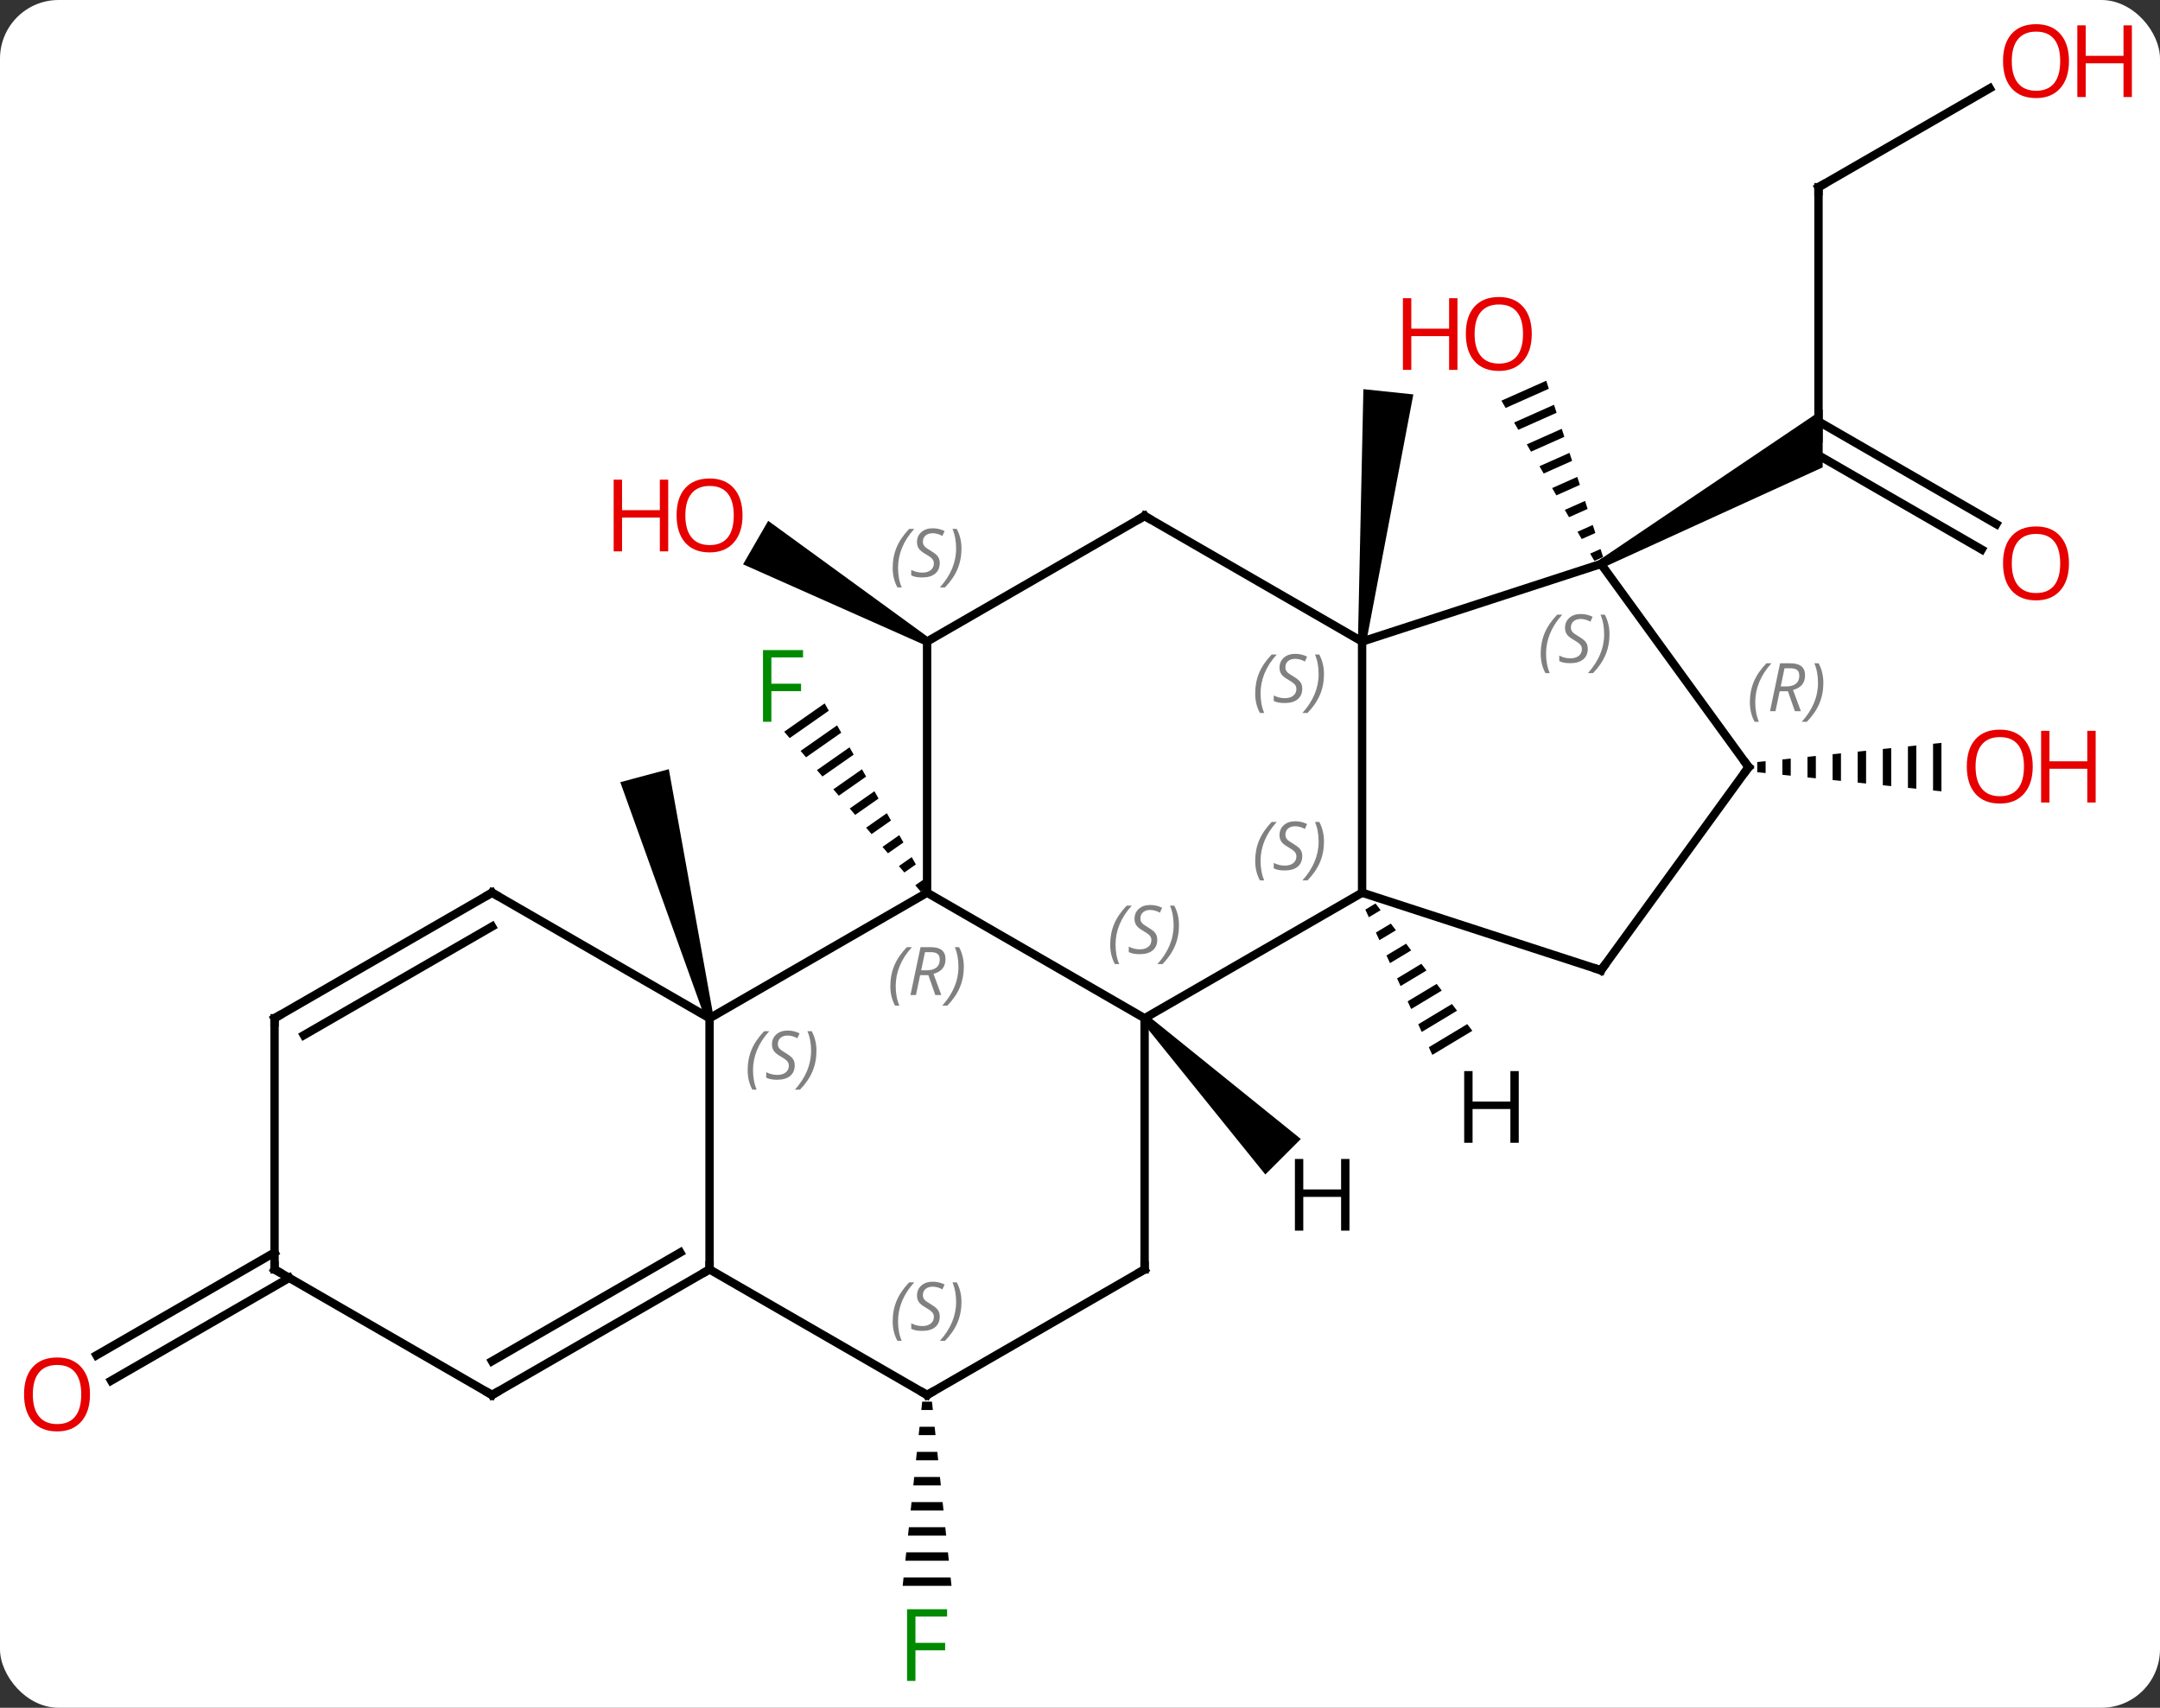 <svg width="258" viewBox="0 0 258 204" style="fill-opacity:1; color-rendering:auto; color-interpolation:auto; text-rendering:auto; stroke:black; stroke-linecap:square; stroke-miterlimit:10; shape-rendering:auto; stroke-opacity:1; fill:black; stroke-dasharray:none; font-weight:normal; stroke-width:1; font-family:'Open Sans'; font-style:normal; stroke-linejoin:miter; font-size:12; stroke-dashoffset:0; image-rendering:auto;" height="204" class="cas-substance-image" xmlns:xlink="http://www.w3.org/1999/xlink" xmlns="http://www.w3.org/2000/svg"><rect x="0" y="0" width="258" height="204" fill="#333333" stroke="none"/><svg class="cas-substance-single-component"><rect y="0" x="0" width="258" stroke="none" ry="7" rx="7" height="204" fill="white" class="cas-substance-group"/><svg y="0" x="0" width="258" viewBox="0 0 258 204" style="fill:black;" height="204" class="cas-substance-single-component-image"><svg><g><g transform="translate(125,102)" style="text-rendering:geometricPrecision; color-rendering:optimizeQuality; color-interpolation:linearRGB; stroke-linecap:butt; image-rendering:optimizeQuality;"><path style="stroke:none;" d="M-26.499 -17.977 L-31.333 -14.595 L-31.333 -14.595 L-30.68 -13.831 L-30.68 -13.831 L-26.004 -17.103 L-26.004 -17.103 L-26.499 -17.977 ZM-25.014 -15.354 L-29.375 -12.303 L-29.375 -12.303 L-28.723 -11.538 L-28.723 -11.538 L-24.519 -14.48 L-24.519 -14.48 L-25.014 -15.354 ZM-23.528 -12.731 L-27.418 -10.009 L-27.418 -10.009 L-26.766 -9.245 L-26.766 -9.245 L-23.033 -11.857 L-23.033 -11.857 L-23.528 -12.731 ZM-22.043 -10.108 L-25.461 -7.716 L-25.461 -7.716 L-24.809 -6.952 L-21.548 -9.234 L-22.043 -10.108 ZM-20.557 -7.485 L-23.504 -5.423 L-22.852 -4.659 L-22.852 -4.659 L-20.062 -6.611 L-20.062 -6.611 L-20.557 -7.485 ZM-19.072 -4.862 L-21.547 -3.13 L-20.895 -2.366 L-18.576 -3.988 L-18.576 -3.988 L-19.072 -4.862 ZM-17.586 -2.239 L-19.59 -0.837 L-19.59 -0.837 L-18.938 -0.073 L-18.938 -0.073 L-17.091 -1.365 L-17.586 -2.239 ZM-16.101 0.384 L-17.633 1.456 L-17.633 1.456 L-16.98 2.22 L-15.605 1.258 L-16.101 0.384 ZM-14.615 3.007 L-15.676 3.749 L-15.023 4.513 L-15.023 4.513 L-14.12 3.881 L-14.615 3.007 Z"/><path style="stroke:none;" d="M-39.765 19.506 L-40.731 19.764 L-50.91 -8.566 L-45.114 -10.118 Z"/><path style="stroke:none;" d="M-14.015 -25.798 L-14.515 -24.932 L-36.242 -34.589 L-33.242 -39.785 Z"/><path style="stroke:none;" d="M38.192 -25.313 L37.198 -25.417 L37.849 -55.514 L43.816 -54.886 Z"/><path style="stroke:none;" d="M-14.849 65.432 L-14.955 66.432 L-13.575 66.432 L-13.681 65.432 ZM-15.167 68.432 L-15.273 69.432 L-13.257 69.432 L-13.363 68.432 ZM-15.485 71.432 L-15.591 72.432 L-12.939 72.432 L-13.045 71.432 ZM-15.803 74.432 L-15.909 75.432 L-12.621 75.432 L-12.727 74.432 ZM-16.121 77.432 L-16.227 78.432 L-12.303 78.432 L-12.409 77.432 ZM-16.439 80.432 L-16.545 81.432 L-11.985 81.432 L-12.091 80.432 ZM-16.757 83.432 L-16.863 84.432 L-11.667 84.432 L-11.773 83.432 ZM-17.075 86.432 L-17.181 87.432 L-11.349 87.432 L-11.455 86.432 Z"/><line y2="-79.635" y1="-49.635" x2="92.208" x1="92.208" style="fill:none;"/><line y2="-36.361" y1="-48.12" x2="111.699" x1="91.333" style="fill:none;"/><line y2="-39.392" y1="-51.656" x2="113.449" x1="92.208" style="fill:none;"/><path style="stroke:none;" d="M66.478 -34.202 L65.978 -35.068 L92.708 -53.099 L92.708 -46.171 Z"/><line y2="-91.446" y1="-79.635" x2="112.665" x1="92.208" style="fill:none;"/><path style="stroke:none;" d="M59.69 -56.521 L54.336 -54.138 L54.336 -54.138 L54.841 -53.268 L54.841 -53.268 L59.999 -55.564 L59.999 -55.564 L59.69 -56.521 ZM60.617 -53.649 L55.851 -51.528 L55.851 -51.528 L56.356 -50.658 L60.925 -52.692 L60.925 -52.692 L60.617 -53.649 ZM61.543 -50.778 L57.365 -48.918 L57.365 -48.918 L57.87 -48.048 L61.852 -49.82 L61.852 -49.82 L61.543 -50.778 ZM62.469 -47.906 L58.88 -46.308 L58.88 -46.308 L59.385 -45.438 L59.385 -45.438 L62.778 -46.949 L62.778 -46.949 L62.469 -47.906 ZM63.396 -45.034 L60.394 -43.698 L60.899 -42.828 L60.899 -42.828 L63.705 -44.077 L63.705 -44.077 L63.396 -45.034 ZM64.322 -42.163 L61.908 -41.088 L62.413 -40.218 L64.631 -41.205 L64.631 -41.205 L64.322 -42.163 ZM65.248 -39.291 L63.423 -38.478 L63.423 -38.478 L63.928 -37.608 L65.557 -38.334 L65.248 -39.291 ZM66.175 -36.419 L64.937 -35.869 L64.937 -35.869 L65.442 -34.999 L66.484 -35.462 L66.484 -35.462 L66.175 -36.419 Z"/><path style="stroke:none;" d="M85.893 -11.076 L84.893 -10.972 L84.893 -9.758 L85.893 -9.654 L85.893 -11.076 ZM88.893 -11.388 L87.893 -11.284 L87.893 -9.446 L88.893 -9.342 L88.893 -11.388 ZM91.893 -11.699 L90.893 -11.595 L90.893 -9.134 L91.893 -9.031 L91.893 -11.699 ZM94.893 -12.011 L93.893 -11.907 L93.893 -8.823 L94.893 -8.719 L94.893 -8.719 L94.893 -12.011 ZM97.893 -12.323 L96.893 -12.219 L96.893 -12.219 L96.893 -8.511 L96.893 -8.511 L97.893 -8.407 L97.893 -12.323 ZM100.893 -12.634 L99.893 -12.531 L99.893 -8.199 L100.893 -8.095 L100.893 -12.634 ZM103.893 -12.946 L102.893 -12.842 L102.893 -7.888 L103.893 -7.784 L103.893 -12.946 ZM106.893 -13.258 L105.893 -13.154 L105.893 -7.576 L106.893 -7.472 L106.893 -13.258 Z"/><line y2="50.645" y1="62.925" x2="-90.458" x1="-111.725" style="fill:none;"/><line y2="47.614" y1="59.893" x2="-92.208" x1="-113.475" style="fill:none;"/><line y2="4.635" y1="19.635" x2="-14.265" x1="11.715" style="fill:none;"/><line y2="4.635" y1="19.635" x2="37.695" x1="11.715" style="fill:none;"/><line y2="49.635" y1="19.635" x2="11.715" x1="11.715" style="fill:none;"/><line y2="19.635" y1="4.635" x2="-40.248" x1="-14.265" style="fill:none;"/><line y2="-25.365" y1="4.635" x2="-14.265" x1="-14.265" style="fill:none;"/><line y2="-25.365" y1="4.635" x2="37.695" x1="37.695" style="fill:none;"/><line y2="13.905" y1="4.635" x2="66.228" x1="37.695" style="fill:none;"/><line y2="64.635" y1="49.635" x2="-14.265" x1="11.715" style="fill:none;"/><line y2="49.635" y1="19.635" x2="-40.248" x1="-40.248" style="fill:none;"/><line y2="4.635" y1="19.635" x2="-66.228" x1="-40.248" style="fill:none;"/><line y2="-40.365" y1="-25.365" x2="11.715" x1="-14.265" style="fill:none;"/><line y2="-40.365" y1="-25.365" x2="11.715" x1="37.695" style="fill:none;"/><line y2="-34.635" y1="-25.365" x2="66.228" x1="37.695" style="fill:none;"/><line y2="-10.365" y1="13.905" x2="83.862" x1="66.228" style="fill:none;"/><line y2="49.635" y1="64.635" x2="-40.248" x1="-14.265" style="fill:none;"/><line y2="64.635" y1="49.635" x2="-66.228" x1="-40.248" style="fill:none;"/><line y2="60.594" y1="47.614" x2="-66.228" x1="-43.748" style="fill:none;"/><line y2="19.635" y1="4.635" x2="-92.208" x1="-66.228" style="fill:none;"/><line y2="21.656" y1="8.677" x2="-88.708" x1="-66.228" style="fill:none;"/><line y2="-10.365" y1="-34.635" x2="83.862" x1="66.228" style="fill:none;"/><line y2="49.635" y1="64.635" x2="-92.208" x1="-66.228" style="fill:none;"/><line y2="49.635" y1="19.635" x2="-92.208" x1="-92.208" style="fill:none;"/><path style="stroke:none;" d="M11.361 19.989 L12.069 19.281 L30.377 34.055 L26.135 38.297 Z"/><path style="stroke:none;" d="M39.298 5.923 L38.08 6.656 L38.501 7.569 L39.907 6.723 L39.298 5.923 ZM41.124 8.325 L39.343 9.396 L39.765 10.309 L39.765 10.309 L41.733 9.125 L41.733 9.125 L41.124 8.325 ZM42.95 10.726 L40.607 12.136 L41.029 13.049 L43.559 11.527 L43.559 11.527 L42.95 10.726 ZM44.776 13.128 L41.871 14.876 L42.292 15.789 L42.292 15.789 L45.385 13.929 L45.385 13.929 L44.776 13.128 ZM46.602 15.53 L43.135 17.615 L43.556 18.529 L43.556 18.529 L47.211 16.331 L47.211 16.331 L46.602 15.53 ZM48.428 17.932 L44.398 20.355 L44.82 21.269 L49.036 18.732 L48.428 17.932 ZM50.254 20.334 L45.662 23.095 L45.662 23.095 L46.084 24.009 L50.862 21.134 L50.862 21.134 L50.254 20.334 Z"/></g><g transform="translate(125,102)" style="fill:rgb(0,138,0); text-rendering:geometricPrecision; color-rendering:optimizeQuality; image-rendering:optimizeQuality; font-family:'Open Sans'; stroke:rgb(0,138,0); color-interpolation:linearRGB;"><path style="stroke:none;" d="M-32.864 -15.782 L-33.864 -15.782 L-33.864 -24.344 L-29.082 -24.344 L-29.082 -23.469 L-32.864 -23.469 L-32.864 -20.329 L-29.317 -20.329 L-29.317 -19.438 L-32.864 -19.438 L-32.864 -15.782 Z"/><path style="fill:rgb(230,0,0); stroke:none;" d="M-36.31 -40.435 Q-36.31 -38.373 -37.35 -37.193 Q-38.389 -36.013 -40.232 -36.013 Q-42.123 -36.013 -43.154 -37.178 Q-44.185 -38.342 -44.185 -40.451 Q-44.185 -42.545 -43.154 -43.693 Q-42.123 -44.842 -40.232 -44.842 Q-38.373 -44.842 -37.342 -43.67 Q-36.31 -42.498 -36.31 -40.435 ZM-43.139 -40.435 Q-43.139 -38.701 -42.396 -37.795 Q-41.654 -36.888 -40.232 -36.888 Q-38.81 -36.888 -38.084 -37.787 Q-37.357 -38.685 -37.357 -40.435 Q-37.357 -42.17 -38.084 -43.06 Q-38.81 -43.951 -40.232 -43.951 Q-41.654 -43.951 -42.396 -43.053 Q-43.139 -42.154 -43.139 -40.435 Z"/><path style="fill:rgb(230,0,0); stroke:none;" d="M-45.185 -36.138 L-46.185 -36.138 L-46.185 -40.17 L-50.701 -40.17 L-50.701 -36.138 L-51.701 -36.138 L-51.701 -44.701 L-50.701 -44.701 L-50.701 -41.06 L-46.185 -41.06 L-46.185 -44.701 L-45.185 -44.701 L-45.185 -36.138 Z"/><path style="stroke:none;" d="M-15.656 98.791 L-16.656 98.791 L-16.656 90.229 L-11.874 90.229 L-11.874 91.104 L-15.656 91.104 L-15.656 94.244 L-12.109 94.244 L-12.109 95.135 L-15.656 95.135 L-15.656 98.791 Z"/></g><g transform="translate(125,102)" style="stroke-linecap:butt; text-rendering:geometricPrecision; color-rendering:optimizeQuality; image-rendering:optimizeQuality; font-family:'Open Sans'; color-interpolation:linearRGB; stroke-miterlimit:5;"><path style="fill:none;" d="M92.208 -79.135 L92.208 -79.635 L92.641 -79.885"/><path style="fill:rgb(230,0,0); stroke:none;" d="M122.126 -34.705 Q122.126 -32.643 121.086 -31.463 Q120.047 -30.283 118.204 -30.283 Q116.313 -30.283 115.282 -31.448 Q114.251 -32.612 114.251 -34.721 Q114.251 -36.815 115.282 -37.963 Q116.313 -39.112 118.204 -39.112 Q120.063 -39.112 121.094 -37.94 Q122.126 -36.768 122.126 -34.705 ZM115.297 -34.705 Q115.297 -32.971 116.04 -32.065 Q116.782 -31.158 118.204 -31.158 Q119.626 -31.158 120.352 -32.057 Q121.079 -32.955 121.079 -34.705 Q121.079 -36.44 120.352 -37.33 Q119.626 -38.221 118.204 -38.221 Q116.782 -38.221 116.04 -37.322 Q115.297 -36.424 115.297 -34.705 Z"/><path style="fill:rgb(230,0,0); stroke:none;" d="M122.126 -94.705 Q122.126 -92.643 121.086 -91.463 Q120.047 -90.283 118.204 -90.283 Q116.313 -90.283 115.282 -91.448 Q114.251 -92.612 114.251 -94.721 Q114.251 -96.815 115.282 -97.963 Q116.313 -99.112 118.204 -99.112 Q120.063 -99.112 121.094 -97.94 Q122.126 -96.768 122.126 -94.705 ZM115.297 -94.705 Q115.297 -92.971 116.04 -92.065 Q116.782 -91.158 118.204 -91.158 Q119.626 -91.158 120.352 -92.057 Q121.079 -92.955 121.079 -94.705 Q121.079 -96.44 120.352 -97.33 Q119.626 -98.221 118.204 -98.221 Q116.782 -98.221 116.04 -97.323 Q115.297 -96.424 115.297 -94.705 Z"/><path style="fill:rgb(230,0,0); stroke:none;" d="M129.641 -90.408 L128.641 -90.408 L128.641 -94.44 L124.126 -94.44 L124.126 -90.408 L123.126 -90.408 L123.126 -98.971 L124.126 -98.971 L124.126 -95.33 L128.641 -95.33 L128.641 -98.971 L129.641 -98.971 L129.641 -90.408 Z"/><path style="fill:rgb(230,0,0); stroke:none;" d="M57.962 -62.113 Q57.962 -60.051 56.922 -58.871 Q55.883 -57.691 54.04 -57.691 Q52.149 -57.691 51.118 -58.855 Q50.087 -60.02 50.087 -62.129 Q50.087 -64.223 51.118 -65.371 Q52.149 -66.52 54.04 -66.52 Q55.899 -66.52 56.93 -65.348 Q57.962 -64.176 57.962 -62.113 ZM51.133 -62.113 Q51.133 -60.379 51.876 -59.473 Q52.618 -58.566 54.04 -58.566 Q55.462 -58.566 56.188 -59.465 Q56.915 -60.363 56.915 -62.113 Q56.915 -63.848 56.188 -64.738 Q55.462 -65.629 54.04 -65.629 Q52.618 -65.629 51.876 -64.731 Q51.133 -63.832 51.133 -62.113 Z"/><path style="fill:rgb(230,0,0); stroke:none;" d="M49.087 -57.816 L48.087 -57.816 L48.087 -61.848 L43.571 -61.848 L43.571 -57.816 L42.571 -57.816 L42.571 -66.379 L43.571 -66.379 L43.571 -62.738 L48.087 -62.738 L48.087 -66.379 L49.087 -66.379 L49.087 -57.816 Z"/><path style="fill:rgb(230,0,0); stroke:none;" d="M117.799 -10.435 Q117.799 -8.373 116.76 -7.193 Q115.721 -6.013 113.878 -6.013 Q111.987 -6.013 110.956 -7.178 Q109.924 -8.342 109.924 -10.451 Q109.924 -12.545 110.956 -13.693 Q111.987 -14.842 113.878 -14.842 Q115.737 -14.842 116.768 -13.67 Q117.799 -12.498 117.799 -10.435 ZM110.971 -10.435 Q110.971 -8.701 111.714 -7.795 Q112.456 -6.888 113.878 -6.888 Q115.299 -6.888 116.026 -7.787 Q116.753 -8.685 116.753 -10.435 Q116.753 -12.17 116.026 -13.06 Q115.299 -13.951 113.878 -13.951 Q112.456 -13.951 111.714 -13.053 Q110.971 -12.154 110.971 -10.435 Z"/><path style="fill:rgb(230,0,0); stroke:none;" d="M125.315 -6.138 L124.315 -6.138 L124.315 -10.17 L119.799 -10.17 L119.799 -6.138 L118.799 -6.138 L118.799 -14.701 L119.799 -14.701 L119.799 -11.06 L124.315 -11.06 L124.315 -14.701 L125.315 -14.701 L125.315 -6.138 Z"/><path style="fill:rgb(230,0,0); stroke:none;" d="M-114.251 64.565 Q-114.251 66.627 -115.29 67.807 Q-116.329 68.987 -118.172 68.987 Q-120.063 68.987 -121.094 67.823 Q-122.126 66.658 -122.126 64.549 Q-122.126 62.455 -121.094 61.307 Q-120.063 60.158 -118.172 60.158 Q-116.313 60.158 -115.282 61.33 Q-114.251 62.502 -114.251 64.565 ZM-121.079 64.565 Q-121.079 66.299 -120.336 67.205 Q-119.594 68.112 -118.172 68.112 Q-116.751 68.112 -116.024 67.213 Q-115.297 66.315 -115.297 64.565 Q-115.297 62.83 -116.024 61.94 Q-116.751 61.049 -118.172 61.049 Q-119.594 61.049 -120.336 61.947 Q-121.079 62.846 -121.079 64.565 Z"/></g><g transform="translate(125,102)" style="stroke-linecap:butt; font-size:8.4px; fill:gray; text-rendering:geometricPrecision; image-rendering:optimizeQuality; color-rendering:optimizeQuality; font-family:'Open Sans'; font-style:italic; stroke:gray; color-interpolation:linearRGB; stroke-miterlimit:5;"><path style="stroke:none;" d="M7.606 10.838 Q7.606 9.51 8.075 8.385 Q8.544 7.26 9.575 6.182 L10.185 6.182 Q9.216 7.244 8.732 8.416 Q8.247 9.588 8.247 10.822 Q8.247 12.151 8.685 13.166 L8.169 13.166 Q7.606 12.135 7.606 10.838 ZM13.229 10.244 Q13.229 11.072 12.682 11.526 Q12.135 11.979 11.135 11.979 Q10.729 11.979 10.416 11.924 Q10.104 11.869 9.823 11.729 L9.823 11.072 Q10.448 11.401 11.151 11.401 Q11.776 11.401 12.151 11.104 Q12.526 10.807 12.526 10.291 Q12.526 9.979 12.323 9.752 Q12.12 9.526 11.557 9.197 Q10.963 8.869 10.737 8.541 Q10.51 8.213 10.51 7.76 Q10.51 7.026 11.026 6.565 Q11.541 6.104 12.385 6.104 Q12.76 6.104 13.096 6.182 Q13.432 6.26 13.807 6.432 L13.541 7.026 Q13.291 6.869 12.971 6.783 Q12.651 6.697 12.385 6.697 Q11.854 6.697 11.534 6.971 Q11.213 7.244 11.213 7.713 Q11.213 7.916 11.284 8.065 Q11.354 8.213 11.495 8.346 Q11.635 8.479 12.057 8.729 Q12.62 9.072 12.823 9.268 Q13.026 9.463 13.127 9.697 Q13.229 9.932 13.229 10.244 ZM15.823 8.526 Q15.823 9.854 15.347 10.987 Q14.87 12.119 13.855 13.166 L13.245 13.166 Q15.183 11.01 15.183 8.526 Q15.183 7.197 14.745 6.182 L15.261 6.182 Q15.823 7.244 15.823 8.526 Z"/><path style="stroke:none;" d="M-18.654 15.799 Q-18.654 14.471 -18.185 13.346 Q-17.716 12.221 -16.685 11.143 L-16.076 11.143 Q-17.044 12.205 -17.529 13.377 Q-18.013 14.549 -18.013 15.783 Q-18.013 17.112 -17.576 18.127 L-18.091 18.127 Q-18.654 17.096 -18.654 15.799 ZM-15.094 14.487 L-15.594 16.862 L-16.25 16.862 L-15.047 11.143 L-13.797 11.143 Q-12.063 11.143 -12.063 12.58 Q-12.063 13.94 -13.5 14.33 L-12.563 16.862 L-13.281 16.862 L-14.11 14.487 L-15.094 14.487 ZM-14.516 11.737 Q-14.906 13.658 -14.969 13.908 L-14.313 13.908 Q-13.563 13.908 -13.156 13.58 Q-12.75 13.252 -12.75 12.627 Q-12.75 12.158 -13.008 11.947 Q-13.266 11.737 -13.86 11.737 L-14.516 11.737 ZM-9.877 13.487 Q-9.877 14.815 -10.353 15.947 Q-10.83 17.08 -11.845 18.127 L-12.455 18.127 Q-10.517 15.971 -10.517 13.487 Q-10.517 12.158 -10.955 11.143 L-10.439 11.143 Q-9.877 12.205 -9.877 13.487 Z"/><path style="stroke:none;" d="M24.926 0.838 Q24.926 -0.49 25.395 -1.615 Q25.864 -2.74 26.895 -3.818 L27.504 -3.818 Q26.536 -2.756 26.051 -1.584 Q25.567 -0.412 25.567 0.823 Q25.567 2.151 26.004 3.166 L25.489 3.166 Q24.926 2.135 24.926 0.838 ZM30.549 0.244 Q30.549 1.073 30.002 1.526 Q29.455 1.979 28.455 1.979 Q28.049 1.979 27.736 1.924 Q27.424 1.869 27.142 1.729 L27.142 1.073 Q27.767 1.401 28.471 1.401 Q29.096 1.401 29.471 1.104 Q29.846 0.807 29.846 0.291 Q29.846 -0.021 29.642 -0.248 Q29.439 -0.474 28.877 -0.802 Q28.283 -1.131 28.057 -1.459 Q27.83 -1.787 27.83 -2.24 Q27.83 -2.974 28.346 -3.435 Q28.861 -3.896 29.705 -3.896 Q30.08 -3.896 30.416 -3.818 Q30.752 -3.74 31.127 -3.568 L30.861 -2.974 Q30.611 -3.131 30.291 -3.216 Q29.971 -3.302 29.705 -3.302 Q29.174 -3.302 28.853 -3.029 Q28.533 -2.756 28.533 -2.287 Q28.533 -2.084 28.603 -1.935 Q28.674 -1.787 28.814 -1.654 Q28.955 -1.521 29.377 -1.271 Q29.939 -0.927 30.142 -0.732 Q30.346 -0.537 30.447 -0.302 Q30.549 -0.068 30.549 0.244 ZM33.143 -1.474 Q33.143 -0.146 32.667 0.987 Q32.19 2.119 31.174 3.166 L30.565 3.166 Q32.503 1.01 32.503 -1.474 Q32.503 -2.802 32.065 -3.818 L32.581 -3.818 Q33.143 -2.756 33.143 -1.474 Z"/><path style="fill:none; stroke:black;" d="M11.715 49.135 L11.715 49.635 L11.282 49.885"/><path style="stroke:none;" d="M-35.696 25.838 Q-35.696 24.51 -35.228 23.385 Q-34.759 22.26 -33.728 21.182 L-33.118 21.182 Q-34.087 22.244 -34.571 23.416 Q-35.056 24.588 -35.056 25.823 Q-35.056 27.151 -34.618 28.166 L-35.134 28.166 Q-35.696 27.135 -35.696 25.838 ZM-30.074 25.244 Q-30.074 26.073 -30.621 26.526 Q-31.168 26.979 -32.167 26.979 Q-32.574 26.979 -32.886 26.924 Q-33.199 26.869 -33.48 26.729 L-33.48 26.073 Q-32.855 26.401 -32.152 26.401 Q-31.527 26.401 -31.152 26.104 Q-30.777 25.807 -30.777 25.291 Q-30.777 24.979 -30.98 24.752 Q-31.183 24.526 -31.746 24.198 Q-32.339 23.869 -32.566 23.541 Q-32.792 23.213 -32.792 22.76 Q-32.792 22.026 -32.277 21.565 Q-31.761 21.104 -30.918 21.104 Q-30.543 21.104 -30.207 21.182 Q-29.871 21.26 -29.496 21.432 L-29.761 22.026 Q-30.011 21.869 -30.332 21.784 Q-30.652 21.698 -30.918 21.698 Q-31.449 21.698 -31.769 21.971 Q-32.089 22.244 -32.089 22.713 Q-32.089 22.916 -32.019 23.065 Q-31.949 23.213 -31.808 23.346 Q-31.668 23.479 -31.246 23.729 Q-30.683 24.073 -30.48 24.268 Q-30.277 24.463 -30.175 24.698 Q-30.074 24.932 -30.074 25.244 ZM-27.479 23.526 Q-27.479 24.854 -27.956 25.987 Q-28.432 27.119 -29.448 28.166 L-30.057 28.166 Q-28.12 26.01 -28.12 23.526 Q-28.12 22.198 -28.557 21.182 L-28.042 21.182 Q-27.479 22.244 -27.479 23.526 Z"/><path style="stroke:none;" d="M-18.374 -34.162 Q-18.374 -35.49 -17.905 -36.615 Q-17.436 -37.74 -16.405 -38.818 L-15.796 -38.818 Q-16.764 -37.756 -17.249 -36.584 Q-17.733 -35.412 -17.733 -34.178 Q-17.733 -32.849 -17.296 -31.834 L-17.811 -31.834 Q-18.374 -32.865 -18.374 -34.162 ZM-12.751 -34.756 Q-12.751 -33.928 -13.298 -33.474 Q-13.845 -33.021 -14.845 -33.021 Q-15.251 -33.021 -15.564 -33.076 Q-15.876 -33.131 -16.157 -33.271 L-16.157 -33.928 Q-15.533 -33.599 -14.829 -33.599 Q-14.204 -33.599 -13.829 -33.896 Q-13.454 -34.193 -13.454 -34.709 Q-13.454 -35.021 -13.658 -35.248 Q-13.861 -35.474 -14.423 -35.803 Q-15.017 -36.131 -15.243 -36.459 Q-15.47 -36.787 -15.47 -37.24 Q-15.47 -37.974 -14.954 -38.435 Q-14.439 -38.896 -13.595 -38.896 Q-13.22 -38.896 -12.884 -38.818 Q-12.548 -38.74 -12.173 -38.568 L-12.439 -37.974 Q-12.689 -38.131 -13.009 -38.217 Q-13.329 -38.303 -13.595 -38.303 Q-14.126 -38.303 -14.447 -38.029 Q-14.767 -37.756 -14.767 -37.287 Q-14.767 -37.084 -14.697 -36.935 Q-14.626 -36.787 -14.486 -36.654 Q-14.345 -36.521 -13.923 -36.271 Q-13.361 -35.928 -13.158 -35.732 Q-12.954 -35.537 -12.853 -35.303 Q-12.751 -35.068 -12.751 -34.756 ZM-10.157 -36.474 Q-10.157 -35.146 -10.633 -34.013 Q-11.11 -32.881 -12.126 -31.834 L-12.735 -31.834 Q-10.797 -33.99 -10.797 -36.474 Q-10.797 -37.803 -11.235 -38.818 L-10.719 -38.818 Q-10.157 -37.756 -10.157 -36.474 Z"/><path style="stroke:none;" d="M24.926 -19.162 Q24.926 -20.49 25.395 -21.615 Q25.864 -22.74 26.895 -23.818 L27.504 -23.818 Q26.536 -22.756 26.051 -21.584 Q25.567 -20.412 25.567 -19.178 Q25.567 -17.849 26.004 -16.834 L25.489 -16.834 Q24.926 -17.865 24.926 -19.162 ZM30.549 -19.756 Q30.549 -18.928 30.002 -18.474 Q29.455 -18.021 28.455 -18.021 Q28.049 -18.021 27.736 -18.076 Q27.424 -18.131 27.142 -18.271 L27.142 -18.928 Q27.767 -18.599 28.471 -18.599 Q29.096 -18.599 29.471 -18.896 Q29.846 -19.193 29.846 -19.709 Q29.846 -20.021 29.642 -20.248 Q29.439 -20.474 28.877 -20.803 Q28.283 -21.131 28.057 -21.459 Q27.83 -21.787 27.83 -22.24 Q27.83 -22.974 28.346 -23.435 Q28.861 -23.896 29.705 -23.896 Q30.08 -23.896 30.416 -23.818 Q30.752 -23.74 31.127 -23.568 L30.861 -22.974 Q30.611 -23.131 30.291 -23.217 Q29.971 -23.303 29.705 -23.303 Q29.174 -23.303 28.853 -23.029 Q28.533 -22.756 28.533 -22.287 Q28.533 -22.084 28.603 -21.935 Q28.674 -21.787 28.814 -21.654 Q28.955 -21.521 29.377 -21.271 Q29.939 -20.928 30.142 -20.732 Q30.346 -20.537 30.447 -20.303 Q30.549 -20.068 30.549 -19.756 ZM33.143 -21.474 Q33.143 -20.146 32.667 -19.014 Q32.19 -17.881 31.174 -16.834 L30.565 -16.834 Q32.503 -18.99 32.503 -21.474 Q32.503 -22.803 32.065 -23.818 L32.581 -23.818 Q33.143 -22.756 33.143 -21.474 Z"/><path style="fill:none; stroke:black;" d="M65.752 13.751 L66.228 13.905 L66.522 13.501"/><path style="fill:none; stroke:black;" d="M-13.832 64.385 L-14.265 64.635 L-14.698 64.385"/><path style="stroke:none;" d="M-18.374 55.838 Q-18.374 54.51 -17.905 53.385 Q-17.436 52.26 -16.405 51.182 L-15.796 51.182 Q-16.764 52.244 -17.249 53.416 Q-17.733 54.588 -17.733 55.822 Q-17.733 57.151 -17.296 58.166 L-17.811 58.166 Q-18.374 57.135 -18.374 55.838 ZM-12.751 55.244 Q-12.751 56.072 -13.298 56.526 Q-13.845 56.979 -14.845 56.979 Q-15.251 56.979 -15.564 56.924 Q-15.876 56.869 -16.157 56.729 L-16.157 56.072 Q-15.533 56.401 -14.829 56.401 Q-14.204 56.401 -13.829 56.104 Q-13.454 55.807 -13.454 55.291 Q-13.454 54.979 -13.658 54.752 Q-13.861 54.526 -14.423 54.197 Q-15.017 53.869 -15.243 53.541 Q-15.47 53.213 -15.47 52.76 Q-15.47 52.026 -14.954 51.565 Q-14.439 51.104 -13.595 51.104 Q-13.22 51.104 -12.884 51.182 Q-12.548 51.26 -12.173 51.432 L-12.439 52.026 Q-12.689 51.869 -13.009 51.783 Q-13.329 51.697 -13.595 51.697 Q-14.126 51.697 -14.447 51.971 Q-14.767 52.244 -14.767 52.713 Q-14.767 52.916 -14.697 53.065 Q-14.626 53.213 -14.486 53.346 Q-14.345 53.479 -13.923 53.729 Q-13.361 54.072 -13.158 54.268 Q-12.954 54.463 -12.853 54.697 Q-12.751 54.932 -12.751 55.244 ZM-10.157 53.526 Q-10.157 54.854 -10.633 55.987 Q-11.11 57.119 -12.126 58.166 L-12.735 58.166 Q-10.797 56.01 -10.797 53.526 Q-10.797 52.197 -11.235 51.182 L-10.719 51.182 Q-10.157 52.244 -10.157 53.526 Z"/><path style="fill:none; stroke:black;" d="M-40.681 49.885 L-40.248 49.635 L-40.248 49.135"/><path style="fill:none; stroke:black;" d="M-65.795 4.885 L-66.228 4.635 L-66.661 4.885"/><path style="fill:none; stroke:black;" d="M11.282 -40.115 L11.715 -40.365 L12.148 -40.115"/><path style="stroke:none;" d="M59.029 -23.921 Q59.029 -25.249 59.498 -26.374 Q59.967 -27.499 60.998 -28.578 L61.607 -28.578 Q60.639 -27.515 60.154 -26.343 Q59.67 -25.171 59.67 -23.937 Q59.67 -22.609 60.107 -21.593 L59.592 -21.593 Q59.029 -22.624 59.029 -23.921 ZM64.652 -24.515 Q64.652 -23.687 64.105 -23.234 Q63.558 -22.781 62.558 -22.781 Q62.152 -22.781 61.839 -22.835 Q61.527 -22.89 61.246 -23.031 L61.246 -23.687 Q61.871 -23.359 62.574 -23.359 Q63.199 -23.359 63.574 -23.656 Q63.949 -23.953 63.949 -24.468 Q63.949 -24.781 63.746 -25.007 Q63.542 -25.234 62.98 -25.562 Q62.386 -25.89 62.16 -26.218 Q61.933 -26.546 61.933 -26.999 Q61.933 -27.734 62.449 -28.195 Q62.964 -28.656 63.808 -28.656 Q64.183 -28.656 64.519 -28.578 Q64.855 -28.499 65.23 -28.328 L64.964 -27.734 Q64.714 -27.89 64.394 -27.976 Q64.074 -28.062 63.808 -28.062 Q63.277 -28.062 62.956 -27.788 Q62.636 -27.515 62.636 -27.046 Q62.636 -26.843 62.706 -26.695 Q62.777 -26.546 62.917 -26.413 Q63.058 -26.281 63.48 -26.031 Q64.043 -25.687 64.246 -25.492 Q64.449 -25.296 64.55 -25.062 Q64.652 -24.828 64.652 -24.515 ZM67.246 -26.234 Q67.246 -24.906 66.77 -23.773 Q66.293 -22.64 65.278 -21.593 L64.668 -21.593 Q66.606 -23.749 66.606 -26.234 Q66.606 -27.562 66.168 -28.578 L66.684 -28.578 Q67.246 -27.515 67.246 -26.234 Z"/><path style="fill:none; stroke:black;" d="M83.568 -9.96 L83.862 -10.365 L83.568 -10.77"/><path style="stroke:none;" d="M84.013 -18.111 Q84.013 -19.439 84.482 -20.564 Q84.951 -21.689 85.982 -22.767 L86.591 -22.767 Q85.623 -21.705 85.138 -20.533 Q84.654 -19.361 84.654 -18.127 Q84.654 -16.799 85.091 -15.783 L84.576 -15.783 Q84.013 -16.814 84.013 -18.111 ZM87.573 -19.424 L87.073 -17.049 L86.417 -17.049 L87.62 -22.767 L88.87 -22.767 Q90.605 -22.767 90.605 -21.33 Q90.605 -19.97 89.167 -19.58 L90.105 -17.049 L89.386 -17.049 L88.558 -19.424 L87.573 -19.424 ZM88.151 -22.174 Q87.761 -20.252 87.698 -20.002 L88.355 -20.002 Q89.105 -20.002 89.511 -20.33 Q89.917 -20.658 89.917 -21.283 Q89.917 -21.752 89.659 -21.963 Q89.401 -22.174 88.808 -22.174 L88.151 -22.174 ZM92.79 -20.424 Q92.79 -19.095 92.314 -17.963 Q91.837 -16.83 90.822 -15.783 L90.212 -15.783 Q92.15 -17.939 92.15 -20.424 Q92.15 -21.752 91.712 -22.767 L92.228 -22.767 Q92.79 -21.705 92.79 -20.424 Z"/><path style="fill:none; stroke:black;" d="M-65.795 64.385 L-66.228 64.635 L-66.661 64.385"/><path style="fill:none; stroke:black;" d="M-91.775 19.385 L-92.208 19.635 L-92.208 20.135"/><path style="fill:none; stroke:black;" d="M-91.775 49.885 L-92.208 49.635 L-92.208 49.135"/></g><g transform="translate(125,102)" style="stroke-linecap:butt; text-rendering:geometricPrecision; color-rendering:optimizeQuality; image-rendering:optimizeQuality; font-family:'Open Sans'; color-interpolation:linearRGB; stroke-miterlimit:5;"><path style="stroke:none;" d="M36.186 45.004 L35.186 45.004 L35.186 40.973 L30.67 40.973 L30.67 45.004 L29.67 45.004 L29.67 36.442 L30.67 36.442 L30.67 40.082 L35.186 40.082 L35.186 36.442 L36.186 36.442 L36.186 45.004 Z"/><path style="stroke:none;" d="M56.406 34.507 L55.406 34.507 L55.406 30.476 L50.89 30.476 L50.89 34.507 L49.89 34.507 L49.89 25.945 L50.89 25.945 L50.89 29.585 L55.406 29.585 L55.406 25.945 L56.406 25.945 L56.406 34.507 Z"/></g></g></svg></svg></svg></svg>